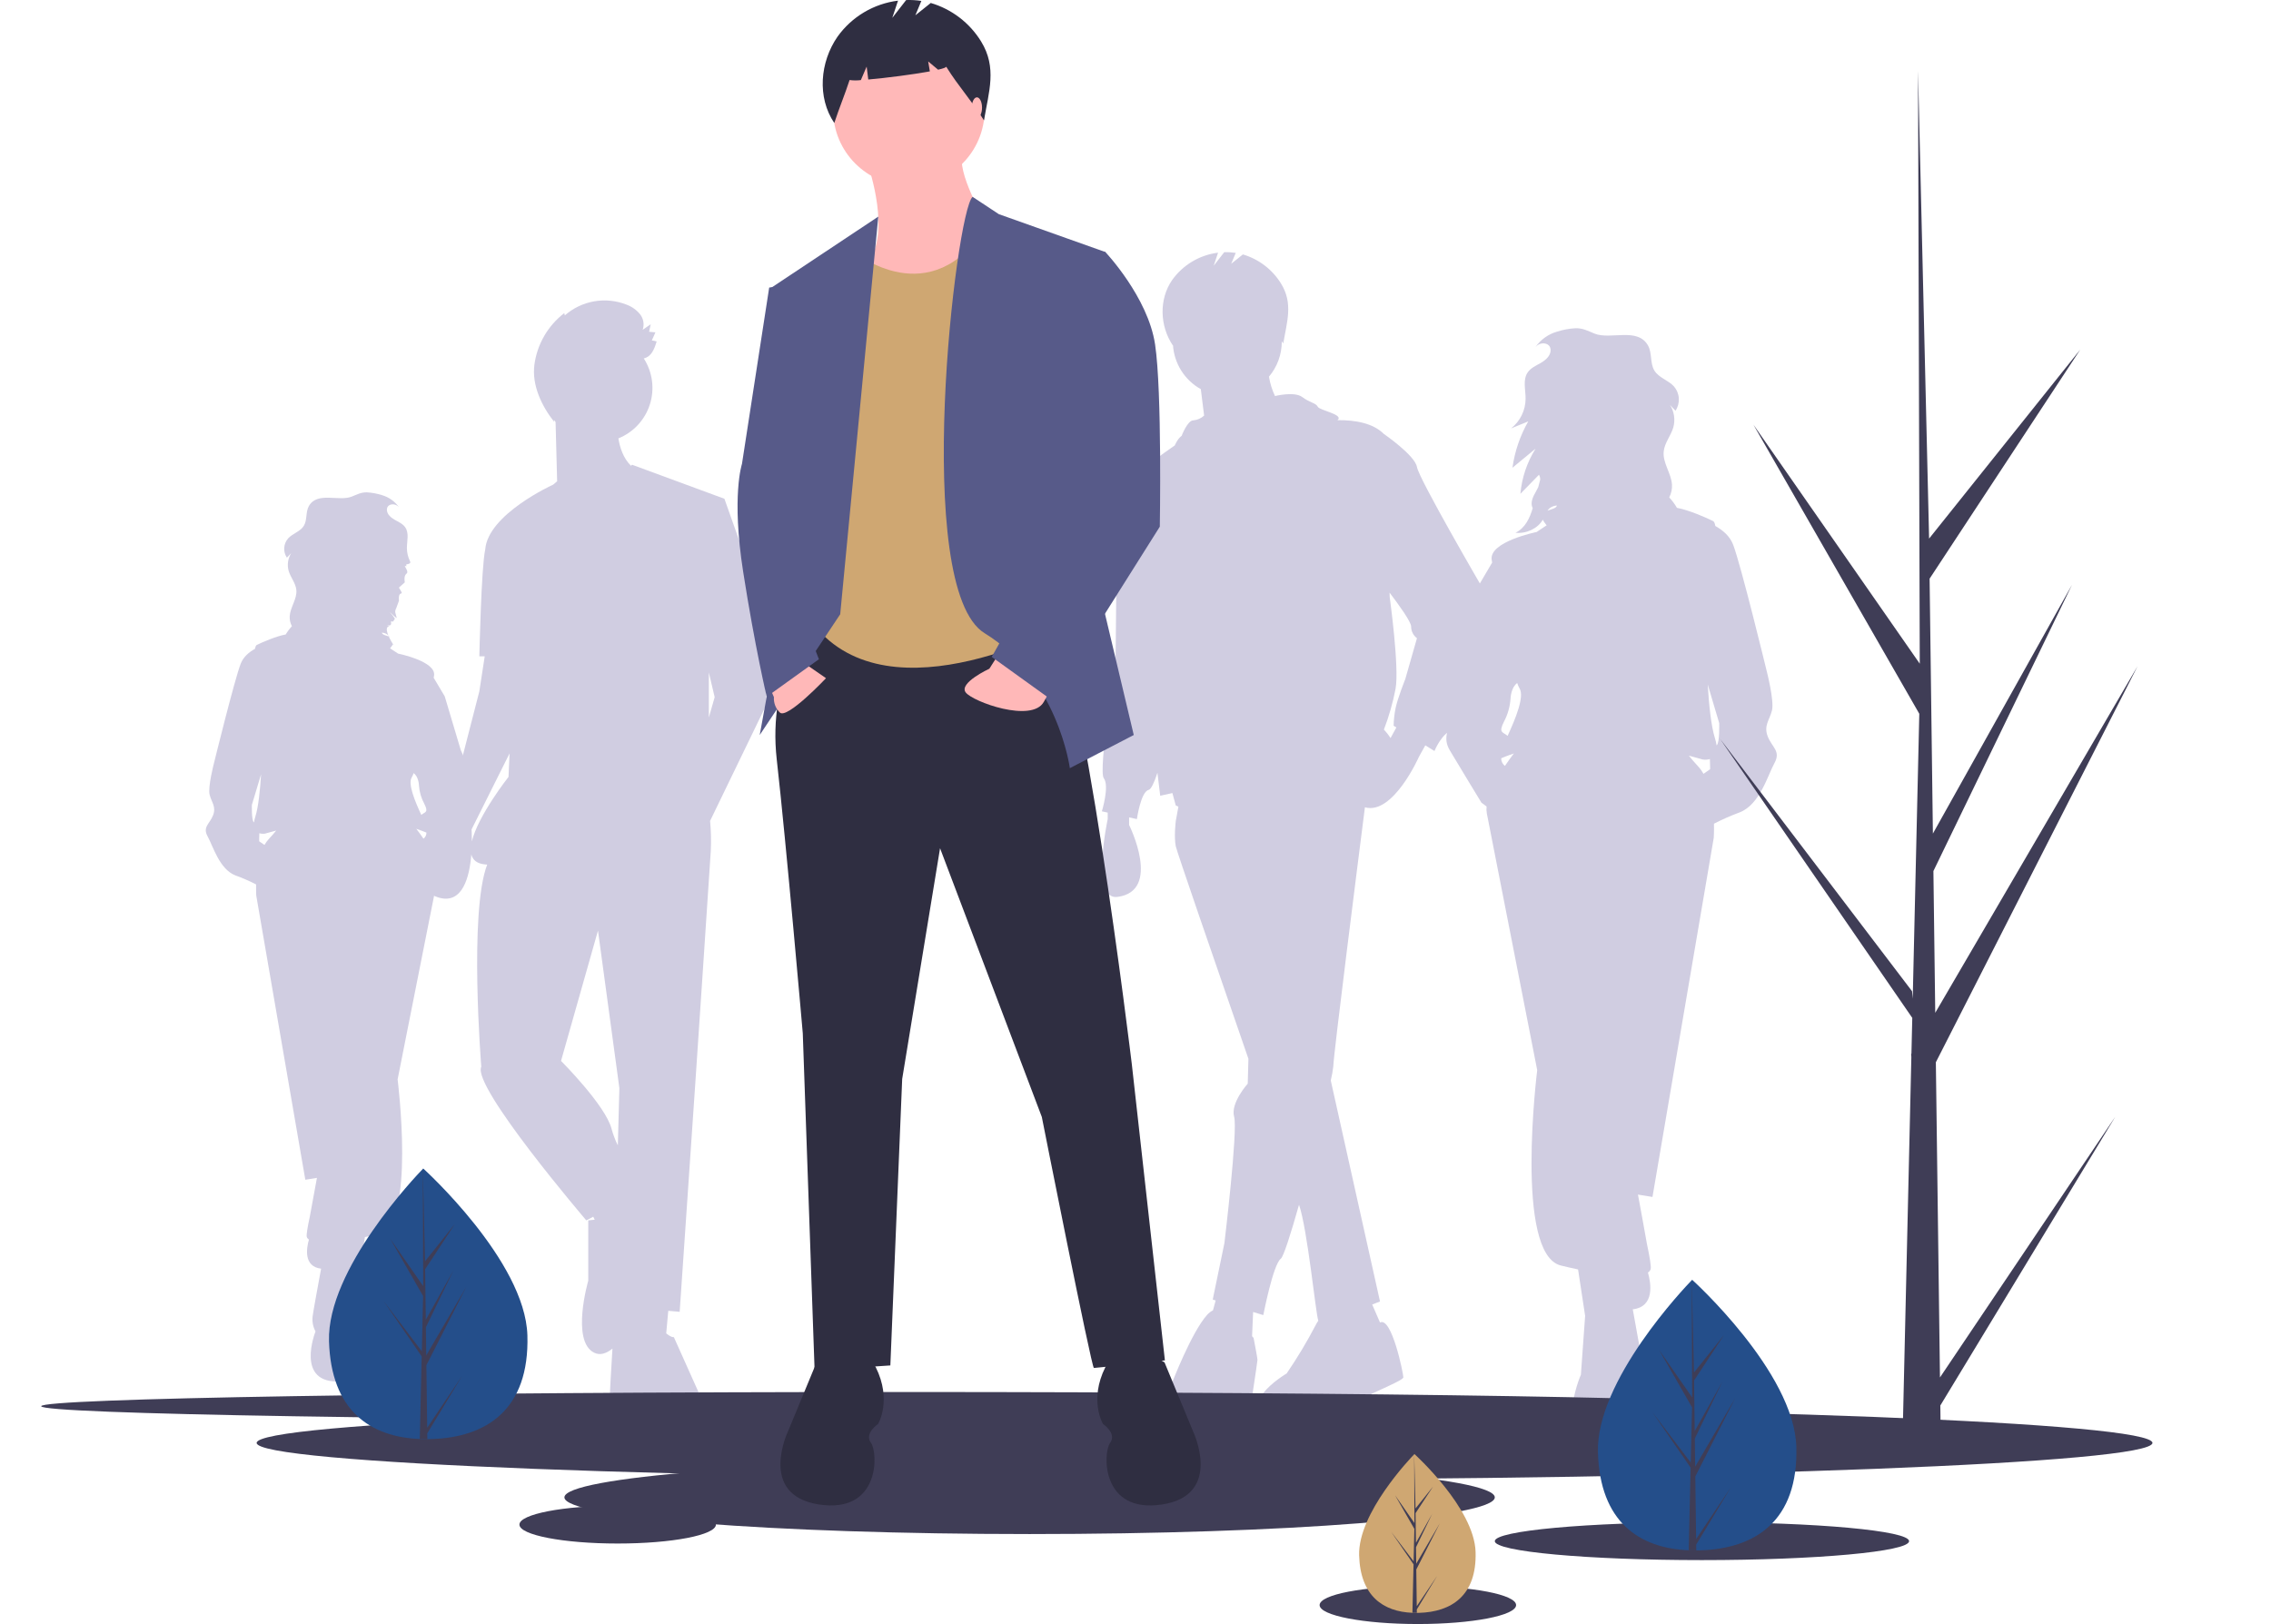 <svg width="618" height="442" viewBox="0 0 618 442" fill="none" xmlns="http://www.w3.org/2000/svg">
<g clip-path="url(#clip0_6_3)">
<path d="M481.05 200.44C479.895 197.468 481.545 195.982 482.206 193.34C482.866 190.698 480.72 182.442 480.72 182.442C480.72 182.442 473.786 153.876 471.64 148.261C470.732 145.886 468.759 144.251 466.786 143.154C466.652 142.425 466.459 141.955 466.192 141.822C464.28 140.865 459.516 138.787 456.341 138.212C455.748 137.192 455.044 136.24 454.242 135.373C454.799 134.303 455.058 133.102 454.99 131.897C454.788 128.782 452.429 125.99 452.736 122.884C452.969 120.527 454.691 118.592 455.355 116.32C455.634 115.299 455.7 114.232 455.549 113.185C455.398 112.138 455.034 111.133 454.478 110.232C454.967 110.752 455.455 111.272 455.943 111.791C456.608 110.795 456.927 109.609 456.854 108.414C456.78 107.22 456.317 106.082 455.535 105.175C453.988 103.467 451.403 102.826 450.203 100.858C448.97 98.837 449.632 96.089 448.466 94.028C445.61 88.979 438.299 92.558 433.92 90.796C432.121 90.072 430.753 89.275 428.728 89.332C427.007 89.43 425.305 89.748 423.664 90.278C421.31 90.959 419.261 92.428 417.859 94.439C417.998 94.282 418.149 94.137 418.313 94.006C419.374 93.174 421.235 93.243 421.795 94.469C421.929 94.778 421.985 95.114 421.959 95.449C421.867 96.928 420.575 98.032 419.292 98.772C418.009 99.511 416.566 100.13 415.728 101.352C414.346 103.369 415.159 106.074 415.159 108.519C415.148 110.073 414.789 111.604 414.107 113C413.426 114.396 412.44 115.622 411.223 116.587L415.881 114.682C413.657 118.576 412.197 122.859 411.579 127.3L417.878 122.096C415.545 125.809 414.127 130.024 413.741 134.393L418.797 129.211C419.027 129.616 419.142 130.076 419.13 130.541L418.603 132.575C418.417 132.979 418.21 133.373 417.984 133.756C417.171 135.153 416.33 136.873 417.091 138.3L417.094 138.298C416.293 140.993 415.085 143.69 412.397 145C415.379 145.312 418.49 143.821 419.836 141.448C420.056 141.875 420.321 142.277 420.627 142.647C420.714 142.756 420.799 142.863 420.885 142.971L420.142 143.466L418.151 144.794C418.151 144.794 405.109 147.436 405.934 152.389C405.968 152.593 406.009 152.836 406.055 153.109L402.302 159.49L396.854 177.983C396.854 177.983 394.048 183.928 394.543 186.405C395.038 188.881 394.543 189.872 394.543 194.33C394.543 198.789 392.397 200.605 394.543 204.238C396.689 207.87 403.128 218.438 403.128 218.438L404.542 219.499C404.473 220.136 404.497 220.78 404.613 221.41C405.934 228.015 418.316 291.257 418.316 291.257C418.316 291.257 412.042 341.289 424.754 344.427C426.349 344.82 427.914 345.177 429.435 345.495L431.358 358.132L430.202 374.149C430.202 374.149 421.453 393.963 437.466 395.119C453.48 396.275 446.216 377.946 446.216 377.946C447.061 376.381 447.407 374.595 447.207 372.828C447.043 371.358 445.669 363.709 444.321 356.352C450.398 355.623 449.261 349.172 448.451 346.335C448.802 346.131 449.064 345.804 449.188 345.417C449.371 344.759 448.945 342.167 448.172 338.536C447.542 334.927 446.467 329.083 445.733 325.125L449.683 325.768L466.357 228.015C466.357 228.015 466.467 226.459 466.417 224.183C468.697 223.004 471.048 221.968 473.456 221.08C478.904 218.934 481.05 211.008 482.866 207.705C484.682 204.403 482.206 203.412 481.05 200.44ZM421.848 138.201C422.388 137.829 423.02 137.614 423.674 137.581C423.533 138.349 422.213 138.574 421.105 138.976C421.308 138.678 421.559 138.417 421.848 138.201V138.201ZM413.528 187.395C414.866 189.593 412.444 195.549 410.262 200.275C409.011 199.197 407.706 199.537 409.236 196.477C410.279 194.538 410.898 192.399 411.052 190.202C411.052 189.825 411.245 187.051 412.872 185.898C413.043 186.417 413.263 186.918 413.528 187.395V187.395ZM408.518 206.365C409.275 206.056 410.421 205.583 411.969 205.057C411.227 206.03 410.381 207.19 409.529 208.456C409.207 208.212 408.948 207.895 408.772 207.532C408.597 207.168 408.509 206.768 408.518 206.365V206.365ZM462.065 208.531C461.061 207.464 460.25 206.51 459.582 205.657C460.828 205.984 462.095 206.337 463.386 206.715C464.028 206.811 464.685 206.767 465.309 206.586C465.366 207.728 465.367 209.357 465.367 209.357L463.558 210.609C463.146 209.858 462.645 209.161 462.065 208.531V208.531ZM467.188 202.804C467.169 202.821 467.148 202.84 467.128 202.858C467.039 202.205 466.892 201.562 466.687 200.935C465.605 197.522 465.027 191.467 464.72 186.3L467.843 196.807C467.843 196.807 468.008 202.091 467.188 202.804V202.804Z" fill="#D0CDE1"/>
<path d="M57.971 221.917C58.896 219.566 57.574 218.39 57.045 216.299C56.516 214.209 58.235 207.676 58.235 207.676C58.235 207.676 63.787 185.073 65.505 180.631C66.232 178.751 67.812 177.458 69.392 176.589C69.499 176.013 69.654 175.641 69.867 175.535C71.398 174.778 75.213 173.134 77.755 172.679C78.23 171.872 78.794 171.119 79.436 170.433C78.989 169.586 78.782 168.636 78.837 167.683C78.999 165.218 80.887 163.009 80.642 160.55C80.455 158.686 79.076 157.155 78.544 155.357C78.321 154.549 78.268 153.705 78.389 152.876C78.51 152.048 78.802 151.252 79.246 150.54C78.855 150.951 78.464 151.362 78.073 151.774C77.541 150.986 77.285 150.047 77.344 149.102C77.404 148.156 77.775 147.256 78.4 146.539C79.639 145.187 81.709 144.68 82.67 143.123C83.657 141.523 83.127 139.349 84.06 137.718C86.347 133.723 92.201 136.555 95.707 135.161C97.148 134.588 98.243 133.957 99.864 134.002C101.243 134.08 102.605 134.332 103.919 134.751C105.804 135.29 107.445 136.452 108.567 138.044C108.456 137.919 108.335 137.804 108.204 137.701C107.354 137.042 105.864 137.097 105.416 138.068C105.308 138.312 105.263 138.578 105.285 138.843C105.358 140.013 106.392 140.886 107.42 141.472C108.447 142.057 109.603 142.547 110.273 143.514C111.38 145.109 110.729 147.25 110.729 149.184C110.738 150.414 111.026 151.625 111.571 152.73C112.117 153.835 109.754 153.297 110.729 154.061H110.151C111.932 157.142 109.656 154.985 110.151 158.5L108.552 159.927C110.42 162.866 108.258 160.043 108.567 163.5L107.816 165.557C107.632 165.877 107.54 166.241 107.549 166.61L107.971 168.219C106.984 167.683 104.868 165.139 106.984 167.683C107.635 168.788 107.593 168.024 106.984 169.153H106.351C106.992 171.286 103.816 169.396 105.968 170.433C103.581 170.68 108.062 177.118 106.984 175.24C106.808 175.578 106.596 175.896 106.351 176.188C106.281 176.274 106.213 176.359 106.145 176.445L106.739 176.837L108.334 177.887C108.334 177.887 118.776 179.977 118.115 183.897C118.088 184.058 118.056 184.251 118.019 184.467L121.023 189.515L125.386 204.148C125.386 204.148 127.633 208.852 127.236 210.812C126.84 212.772 127.236 213.556 127.236 217.083C127.236 220.611 128.955 222.048 127.236 224.922C125.518 227.797 120.363 236.159 120.363 236.159L119.23 236.998C119.285 237.502 119.266 238.012 119.173 238.51C118.115 243.737 108.201 293.777 108.201 293.777C108.201 293.777 113.224 333.365 103.046 335.848C101.77 336.159 100.516 336.442 99.298 336.693L97.759 346.692L98.684 359.365C98.684 359.365 105.69 375.044 92.868 375.958C80.046 376.873 85.862 362.37 85.862 362.37C85.185 361.132 84.908 359.719 85.069 358.32C85.2 357.157 86.3 351.105 87.379 345.284C82.513 344.707 83.424 339.602 84.072 337.358C83.792 337.196 83.582 336.937 83.483 336.632C83.336 336.11 83.677 334.06 84.296 331.187C84.8 328.331 85.661 323.707 86.249 320.575L83.086 321.084L69.735 243.737C69.735 243.737 69.647 242.505 69.687 240.704C67.862 239.771 65.98 238.951 64.051 238.249C59.689 236.551 57.971 230.279 56.517 227.666C55.062 225.053 57.045 224.269 57.971 221.917ZM105.373 172.67C104.941 172.376 104.435 172.206 103.911 172.18C104.024 172.788 105.081 172.965 105.968 173.284C105.805 173.048 105.604 172.841 105.373 172.67ZM112.035 211.596C110.964 213.335 112.903 218.047 114.65 221.787C115.651 220.934 116.696 221.203 115.472 218.782C114.636 217.247 114.141 215.555 114.018 213.817C114.018 213.518 113.863 211.323 112.56 210.411C112.423 210.822 112.247 211.218 112.035 211.596ZM116.047 226.605C115.441 226.361 114.523 225.987 113.283 225.57C113.877 226.341 114.555 227.258 115.237 228.26C115.494 228.067 115.702 227.816 115.843 227.529C115.984 227.241 116.053 226.925 116.047 226.605ZM73.172 228.319C73.976 227.475 74.625 226.721 75.16 226.045C74.162 226.304 73.147 226.584 72.114 226.882C71.6 226.958 71.074 226.924 70.574 226.781C70.528 227.684 70.528 228.973 70.528 228.973L71.976 229.963C72.306 229.37 72.708 228.818 73.172 228.319ZM69.07 223.788C69.085 223.801 69.102 223.817 69.118 223.831C69.189 223.314 69.307 222.805 69.471 222.309C70.337 219.609 70.8 214.818 71.046 210.729L68.545 219.043C68.545 219.043 68.413 223.224 69.07 223.788Z" fill="#D0CDE1"/>
<path d="M403.06 159.403C403.06 159.403 386.123 130.287 385.593 127.111C385.064 123.934 376.595 118.111 376.595 118.111C373.702 115.217 368.955 114.301 363.959 114.349C365.84 112.792 359.123 111.746 358.6 110.699C358.07 109.641 356.482 109.641 354.365 108.053C352.248 106.464 346.964 107.788 346.963 107.788C346.168 106.116 345.616 104.339 345.321 102.512C347.577 99.843 348.812 96.46 348.808 92.965C348.808 92.927 348.805 92.889 348.805 92.852C348.94 93.061 349.074 93.272 349.209 93.49C350.201 87.549 351.951 82.612 348.615 77.193C346.251 73.352 342.549 70.522 338.224 69.247L335.046 71.789L336.282 68.824C335.243 68.666 334.192 68.605 333.141 68.643L330.283 72.319L331.466 68.769C328.985 69.077 326.596 69.896 324.447 71.174C322.299 72.452 320.439 74.162 318.984 76.195C315.346 81.442 315.589 88.736 319.168 94.024C319.18 93.987 319.189 93.95 319.201 93.913C319.359 96.387 320.135 98.782 321.458 100.878C322.781 102.975 324.609 104.706 326.774 105.912L327.672 113.105C326.863 113.856 325.826 114.314 324.725 114.405C323.137 114.405 321.55 118.64 321.55 118.64C321.55 118.64 320.65 119.095 319.68 121.239C317.181 122.94 309.56 128.284 306.732 132.019C305.059 132.842 303.262 134.674 303.554 138.757C304.083 146.169 303.554 180.579 303.554 180.579C303.554 180.579 298.79 209.695 300.378 211.813C301.966 213.93 299.849 220.812 299.849 220.812L301.437 221.165V222.93C301.437 222.93 296.661 245.074 304.083 244.106C316.257 242.517 307.259 224.518 307.259 224.518V222.459L309.376 222.93C309.376 222.93 310.435 215.519 312.552 214.989C313.288 214.805 314.152 212.826 314.967 210.325C315.442 214.227 315.727 216.577 315.727 216.577L319.039 215.841L319.962 219.224C320.189 219.352 320.427 219.46 320.673 219.547L319.962 223.459C319.962 223.459 319.432 227.694 319.962 230.341C320.229 231.676 330.054 260.21 339.728 288.168L339.545 294.927C339.545 294.927 334.782 300.221 335.84 303.927C336.899 307.632 333.194 338.337 333.194 338.337L330.018 353.689L330.817 353.935L330.084 356.625C329.452 356.944 328.89 357.386 328.43 357.924C324.196 362.689 318.903 376.453 318.903 376.453C318.903 376.453 309.376 390.746 324.196 390.217C339.016 389.688 340.075 384.394 340.075 384.394C340.075 384.394 342.192 370.63 342.192 370.1C342.192 369.571 341.133 364.129 341.133 364.129L340.722 363.675L341.009 357.072L343.78 357.924C343.78 357.924 346.426 344.16 348.543 342.572C349.283 342.017 351.252 335.834 353.499 327.892C355.797 334.508 358.022 357.386 358.744 359.462C358.488 359.812 358.262 360.183 358.07 360.571C355.691 365.138 353.04 369.557 350.131 373.806C350.131 373.806 333.194 383.864 350.131 386.511C350.131 386.511 359.658 387.041 364.422 383.864C369.185 380.688 381.888 375.923 381.888 374.865C381.888 373.806 378.713 358.242 375.537 359.936L373.41 355.042L375.537 354.218L362.137 294.059C362.454 292.777 362.687 291.475 362.834 290.162C362.834 287.39 369.687 233.409 371.431 219.718C379.107 221.893 386.123 205.99 386.123 205.99L387.863 202.857L390.357 204.401C390.357 204.401 392.474 199.108 395.65 198.578C398.825 198.049 404.648 169.991 404.648 166.285C404.599 163.906 404.058 161.563 403.06 159.403V159.403ZM378.399 200.88C377.878 200.053 377.274 199.282 376.595 198.578C377.979 194.973 379.042 191.253 379.771 187.461C380.83 181.638 378.183 162.58 378.183 162.58L378.137 161.285C380.735 164.696 384.005 169.243 384.005 170.52C384.005 171.137 384.149 171.745 384.424 172.296C384.7 172.847 385.1 173.327 385.593 173.697L382.418 184.814C382.418 184.814 380.3 190.108 379.771 192.755C379.454 194.324 379.277 195.919 379.242 197.519L379.992 197.984L378.399 200.88Z" fill="#D0CDE1"/>
<path d="M205.951 169.202L208.775 168.566L197.131 135.744L171.99 126.48C171.99 126.48 171.893 126.587 171.716 126.771C169.571 124.695 168.661 121.683 168.281 119.312C170.302 118.495 172.119 117.242 173.601 115.642C175.083 114.042 176.193 112.134 176.853 110.056C177.512 107.977 177.705 105.778 177.418 103.616C177.13 101.455 176.368 99.383 175.188 97.549C177.26 97.052 177.999 95.172 178.695 92.931C178.264 92.804 177.825 92.708 177.381 92.644C177.706 91.914 178.032 91.183 178.358 90.452C177.785 90.401 177.213 90.35 176.64 90.298C176.787 89.615 176.933 88.932 177.079 88.249C176.349 88.753 175.619 89.257 174.889 89.761C175.137 89.044 175.199 88.276 175.068 87.528C174.938 86.781 174.619 86.079 174.143 85.488C173.173 84.316 171.909 83.424 170.479 82.904C167.684 81.805 164.64 81.496 161.681 82.013C158.722 82.531 155.962 83.853 153.706 85.837L153.548 85.22C149.079 88.655 146.155 93.723 145.417 99.312C144.716 104.837 147.369 110.462 150.818 114.833C150.789 114.642 150.758 114.452 150.726 114.262C150.875 114.467 151.029 114.669 151.188 114.866L151.612 130.98L150.55 131.89C150.549 131.891 132.736 139.951 132.041 149.579L132.039 149.586C130.97 154.273 130.441 178.625 130.441 178.625H131.906L130.441 188.154L120.914 225.211C120.914 225.211 108.74 241.093 119.326 244.269C125.904 246.243 127.78 238.609 128.259 232.546C128.64 234.049 129.78 235.065 132.029 235.269C132.205 235.285 132.394 235.299 132.577 235.314C127.572 248.251 130.97 290.326 130.97 290.326C128.324 295.62 159.551 332.147 159.551 332.147L161.432 331.144L161.839 331.958C160.792 332.059 160.081 332.147 160.081 332.147V348.558C160.081 348.558 155.317 364.97 161.669 368.146C163.312 368.968 165.026 368.37 166.665 367.035C166.352 372.099 165.903 379.657 165.903 381.381C165.903 384.028 172.784 388.792 172.784 388.792C172.784 388.792 174.371 394.615 187.074 394.615C199.777 394.615 190.25 379.263 190.25 379.263L183.369 363.911C183.369 363.911 182.854 364.163 181.296 362.894L181.854 356.755L184.957 357.029L189.191 295.09C189.191 295.09 192.896 240.034 193.426 231.564C193.55 228.848 193.486 226.127 193.234 223.42L208.775 191.33L205.951 169.202ZM194.484 189.742L192.896 195.276V183.036L194.484 189.742ZM128.407 229.001C128.42 227.061 128.324 225.74 128.324 225.74L138.671 205.041L138.38 211.447C138.38 211.447 130.093 221.931 128.407 229.001ZM152.671 288.738L162.727 253.268L168.549 296.149L168.132 311.738C167.423 310.306 166.854 308.808 166.432 307.266C164.844 300.913 152.671 288.738 152.671 288.738Z" fill="#D0CDE1"/>
<path d="M245.716 386.585C375.227 386.585 480.216 384.854 480.216 382.719C480.216 380.584 375.227 378.853 245.716 378.853C116.205 378.853 11.215 380.584 11.215 382.719C11.215 384.854 116.205 386.585 245.716 386.585Z" fill="#3F3D56"/>
<path d="M327.789 402.694C470.251 402.694 585.738 398.223 585.738 392.707C585.738 387.191 470.251 382.719 327.789 382.719C185.328 382.719 69.841 387.191 69.841 392.707C69.841 398.223 185.328 402.694 327.789 402.694Z" fill="#3F3D56"/>
<path d="M280.182 417.514C350.097 417.514 406.774 413.043 406.774 407.527C406.774 402.011 350.097 397.539 280.182 397.539C210.268 397.539 153.591 402.011 153.591 407.527C153.591 413.043 210.268 417.514 280.182 417.514Z" fill="#3F3D56"/>
<path d="M463.144 424.602C494.276 424.602 519.514 422.294 519.514 419.448C519.514 416.601 494.276 414.293 463.144 414.293C432.011 414.293 406.774 416.601 406.774 419.448C406.774 422.294 432.011 424.602 463.144 424.602Z" fill="#3F3D56"/>
<path d="M385.836 442C400.602 442 412.572 439.692 412.572 436.845C412.572 433.998 400.602 431.69 385.836 431.69C371.07 431.69 359.101 433.998 359.101 436.845C359.101 439.692 371.07 442 385.836 442Z" fill="#3F3D56"/>
<path d="M168.086 420.092C182.852 420.092 194.821 417.784 194.821 414.937C194.821 412.09 182.852 409.782 168.086 409.782C153.32 409.782 141.35 412.09 141.35 414.937C141.35 417.784 153.32 420.092 168.086 420.092Z" fill="#3F3D56"/>
<path d="M300.153 356.622L302.73 374.664L315.615 373.376L314.326 354.689L300.153 356.622Z" fill="#FFB8B8"/>
<path d="M238.951 356.622L236.374 374.664L223.49 373.376L224.778 354.689L238.951 356.622Z" fill="#FFB8B8"/>
<path d="M220.39 169.451C220.39 169.451 208.797 183.941 211.374 206.71C213.95 229.48 218.458 281.23 218.458 281.23L221.679 373L242.289 371.62L245.509 293.65L255.814 230.86L283.509 304C283.509 304 297.034 372.31 297.678 372.31C298.322 372.31 317 370.24 317 370.24L307.983 289.51C307.983 289.51 293.814 172.211 285.441 170.141C277.068 168.071 220.39 169.451 220.39 169.451Z" fill="#2F2E41"/>
<path d="M316.903 370.799C316.903 370.799 305.307 363.066 300.798 372.087C296.288 381.108 300.153 387.552 300.153 387.552C300.153 387.552 304.019 390.129 302.086 392.707C300.153 395.284 299.509 412.037 316.259 409.46C333.009 406.883 324.634 389.485 324.634 389.485L316.903 370.799Z" fill="#2F2E41"/>
<path d="M222.201 370.799C222.201 370.799 233.797 363.066 238.307 372.087C242.817 381.108 238.951 387.552 238.951 387.552C238.951 387.552 235.086 390.129 237.019 392.707C238.951 395.284 239.596 412.037 222.846 409.46C206.096 406.883 214.471 389.485 214.471 389.485L222.201 370.799Z" fill="#2F2E41"/>
<path d="M236.052 44.432C236.052 44.432 241.85 60.541 237.341 69.562C232.831 78.583 244.427 88.892 244.427 88.892C244.427 88.892 274.706 73.428 270.841 65.696C266.975 57.963 260.533 47.654 261.822 41.21L236.052 44.432Z" fill="#FFB8B8"/>
<path d="M247.326 50.553C258.712 50.553 267.942 41.322 267.942 29.934C267.942 18.546 258.712 9.314 247.326 9.314C235.941 9.314 226.711 18.546 226.711 29.934C226.711 41.322 235.941 50.553 247.326 50.553Z" fill="#FFB8B8"/>
<path d="M232.509 68.595C232.509 68.595 253.194 85.811 268.621 61.417L284.692 70.528L293.067 168.471C293.067 168.471 246.038 195.534 223.49 172.337L226.711 81.482L232.509 68.595Z" fill="#CFA772"/>
<path d="M239.005 58.951L209.961 78.26L220.269 125.943L206.74 200.044L228.644 167.182L239.005 58.951Z" fill="#575A89"/>
<path d="M264.674 53.576L271.807 58.286L300.798 68.595L296.288 148.495L308.528 200.044L291.134 209.065C291.134 209.065 287.913 184.579 267.942 172.337C247.971 160.094 260.117 57.244 264.674 53.576Z" fill="#575A89"/>
<path d="M216.403 178.78L224.778 184.579C224.778 184.579 214.148 195.856 212.216 193.923C211.656 193.386 211.222 192.732 210.944 192.008C210.665 191.284 210.55 190.508 210.605 189.734L208.672 185.224L216.403 178.78Z" fill="#FFB8B8"/>
<path d="M272.077 177.527L269.23 182.002C269.23 182.002 260.855 185.868 262.788 188.446C264.721 191.023 280.826 196.822 284.048 191.023L287.269 185.224L272.077 177.527Z" fill="#FFB8B8"/>
<path d="M213.826 77.616L209.317 78.261L201.908 126.265C201.908 126.265 199.009 134.964 202.23 155.583C205.451 176.203 208.641 189.63 208.641 189.63L222.846 179.425L216.403 162.671L224.778 101.457L213.826 77.616Z" fill="#575A89"/>
<path d="M290.49 67.306L300.798 68.595C300.798 68.595 312.394 80.838 314.326 93.725C316.259 106.612 315.615 143.341 315.615 143.341L285.98 190.379L269.874 178.78L292.423 138.83L281.471 91.148L290.49 67.306Z" fill="#575A89"/>
<path d="M266.985 11.285C263.868 6.221 258.988 2.49 253.285 0.809L249.097 4.161L250.725 0.252C249.356 0.043 247.97 -0.037 246.586 0.013L242.817 4.859L244.377 0.179C241.106 0.585 237.956 1.665 235.124 3.35C232.292 5.035 229.839 7.288 227.921 9.969C223.125 16.886 222.315 26.506 227.033 33.478C228.328 29.497 229.9 25.762 231.195 21.782C232.213 21.92 233.244 21.925 234.263 21.797L235.839 18.119L236.279 21.641C241.163 21.215 248.406 20.281 253.036 19.425L252.586 16.724L255.279 18.968C256.698 18.642 257.54 18.346 257.47 18.119C260.914 23.671 264.325 27.218 267.768 32.77C269.076 24.938 271.383 18.429 266.985 11.285Z" fill="#2F2E41"/>
<path d="M265.844 32.078C266.614 32.078 267.239 30.828 267.239 29.286C267.239 27.744 266.614 26.494 265.844 26.494C265.073 26.494 264.448 27.744 264.448 29.286C264.448 30.828 265.073 32.078 265.844 32.078Z" fill="#FFB8B8"/>
<path d="M488.828 393.725C489.422 414.06 477.543 421.512 462.635 421.947C462.288 421.958 461.944 421.964 461.6 421.966C460.909 421.971 460.224 421.96 459.546 421.931C446.064 421.372 435.391 414.213 434.839 395.302C434.268 375.731 458.554 350.303 460.377 348.422L460.38 348.42C460.449 348.348 460.485 348.312 460.485 348.312C460.485 348.312 488.234 373.392 488.828 393.725Z" fill="#244e8a"/>
<path d="M461.561 418.866L471.031 404.78L461.581 420.381L461.6 421.966C460.909 421.971 460.224 421.96 459.546 421.931L460.016 401.557L460.003 401.4L460.021 401.37L460.066 399.445L449.695 384.384L460.053 398.004L460.09 398.411L460.445 383.017L451.487 367.403L460.47 380.313L460.377 348.422L460.377 348.316L460.38 348.42L460.974 373.555L469.138 363.345L461.001 375.72L461.179 389.489L468.692 376.051L461.207 391.513L461.306 399.17L472.231 380.45L461.339 401.84L461.561 418.866Z" fill="#3F3D56"/>
<path d="M143.52 363.44C144.114 383.775 132.234 391.227 117.326 391.663C116.98 391.673 116.635 391.679 116.292 391.681C115.601 391.687 114.916 391.675 114.238 391.647C100.755 391.087 90.083 383.928 89.531 365.017C88.959 345.446 113.246 320.018 115.068 318.137L115.072 318.135C115.141 318.063 115.176 318.028 115.176 318.028C115.176 318.028 142.926 343.107 143.52 363.44Z" fill="#244e8a"/>
<path d="M116.253 388.581L125.723 374.495L116.272 390.096L116.292 391.681C115.601 391.687 114.916 391.675 114.238 391.647L114.708 371.273L114.695 371.115L114.712 371.085L114.757 369.16L104.387 354.1L114.745 367.719L114.782 368.126L115.137 352.732L106.179 337.118L115.162 350.028L115.068 318.137L115.069 318.031L115.072 318.135L115.666 343.27L123.83 333.06L115.693 345.435L115.871 359.204L123.384 345.766L115.899 361.228L115.998 368.885L126.923 350.166L116.031 371.556L116.253 388.581Z" fill="#3F3D56"/>
<path d="M401.546 422.393C401.895 434.329 394.922 438.703 386.171 438.959C385.968 438.965 385.766 438.968 385.564 438.97C385.158 438.973 384.756 438.966 384.359 438.949C376.444 438.621 370.18 434.419 369.856 423.319C369.52 411.831 383.776 396.905 384.846 395.801L384.848 395.8C384.888 395.758 384.909 395.737 384.909 395.737C384.909 395.737 401.198 410.458 401.546 422.393Z" fill="#CFA772"/>
<path d="M385.541 437.15L391.1 428.882L385.553 438.039L385.564 438.97C385.158 438.973 384.756 438.966 384.359 438.949L384.634 426.99L384.627 426.898L384.637 426.88L384.663 425.75L378.576 416.91L384.656 424.904L384.678 425.143L384.886 416.108L379.628 406.943L384.901 414.52L384.846 395.801L384.846 395.739L384.848 395.8L385.197 410.553L389.989 404.56L385.213 411.824L385.317 419.906L389.727 412.019L385.333 421.095L385.392 425.589L391.804 414.601L385.411 427.156L385.541 437.15Z" fill="#3F3D56"/>
<path d="M617.943 32.983C617.962 32.924 617.981 32.864 618 32.806C617.992 32.831 617.982 32.856 617.974 32.882L617.943 32.983Z" fill="#2F2E41"/>
<path d="M527.917 374.892L575.634 303.918L528.014 382.527L528.114 390.514C524.63 390.54 521.181 390.482 517.765 390.34L520.131 287.681L520.067 286.889L520.154 286.736L520.381 277.035L468.125 201.152L520.319 269.775L520.504 271.825L522.292 194.263L477.157 115.589L522.42 180.637L521.948 19.947L521.949 19.412L521.964 19.938L524.96 146.584L566.095 95.14L525.095 157.494L525.993 226.872L563.845 159.162L526.132 237.072L526.632 275.649L581.68 181.33L526.799 289.107L527.917 374.892Z" fill="#3F3D56"/>
</g>
<defs>
<clipPath id="clip0_6_3">
<rect width="618" height="442" fill="white"/>
</clipPath>
</defs>
</svg>
